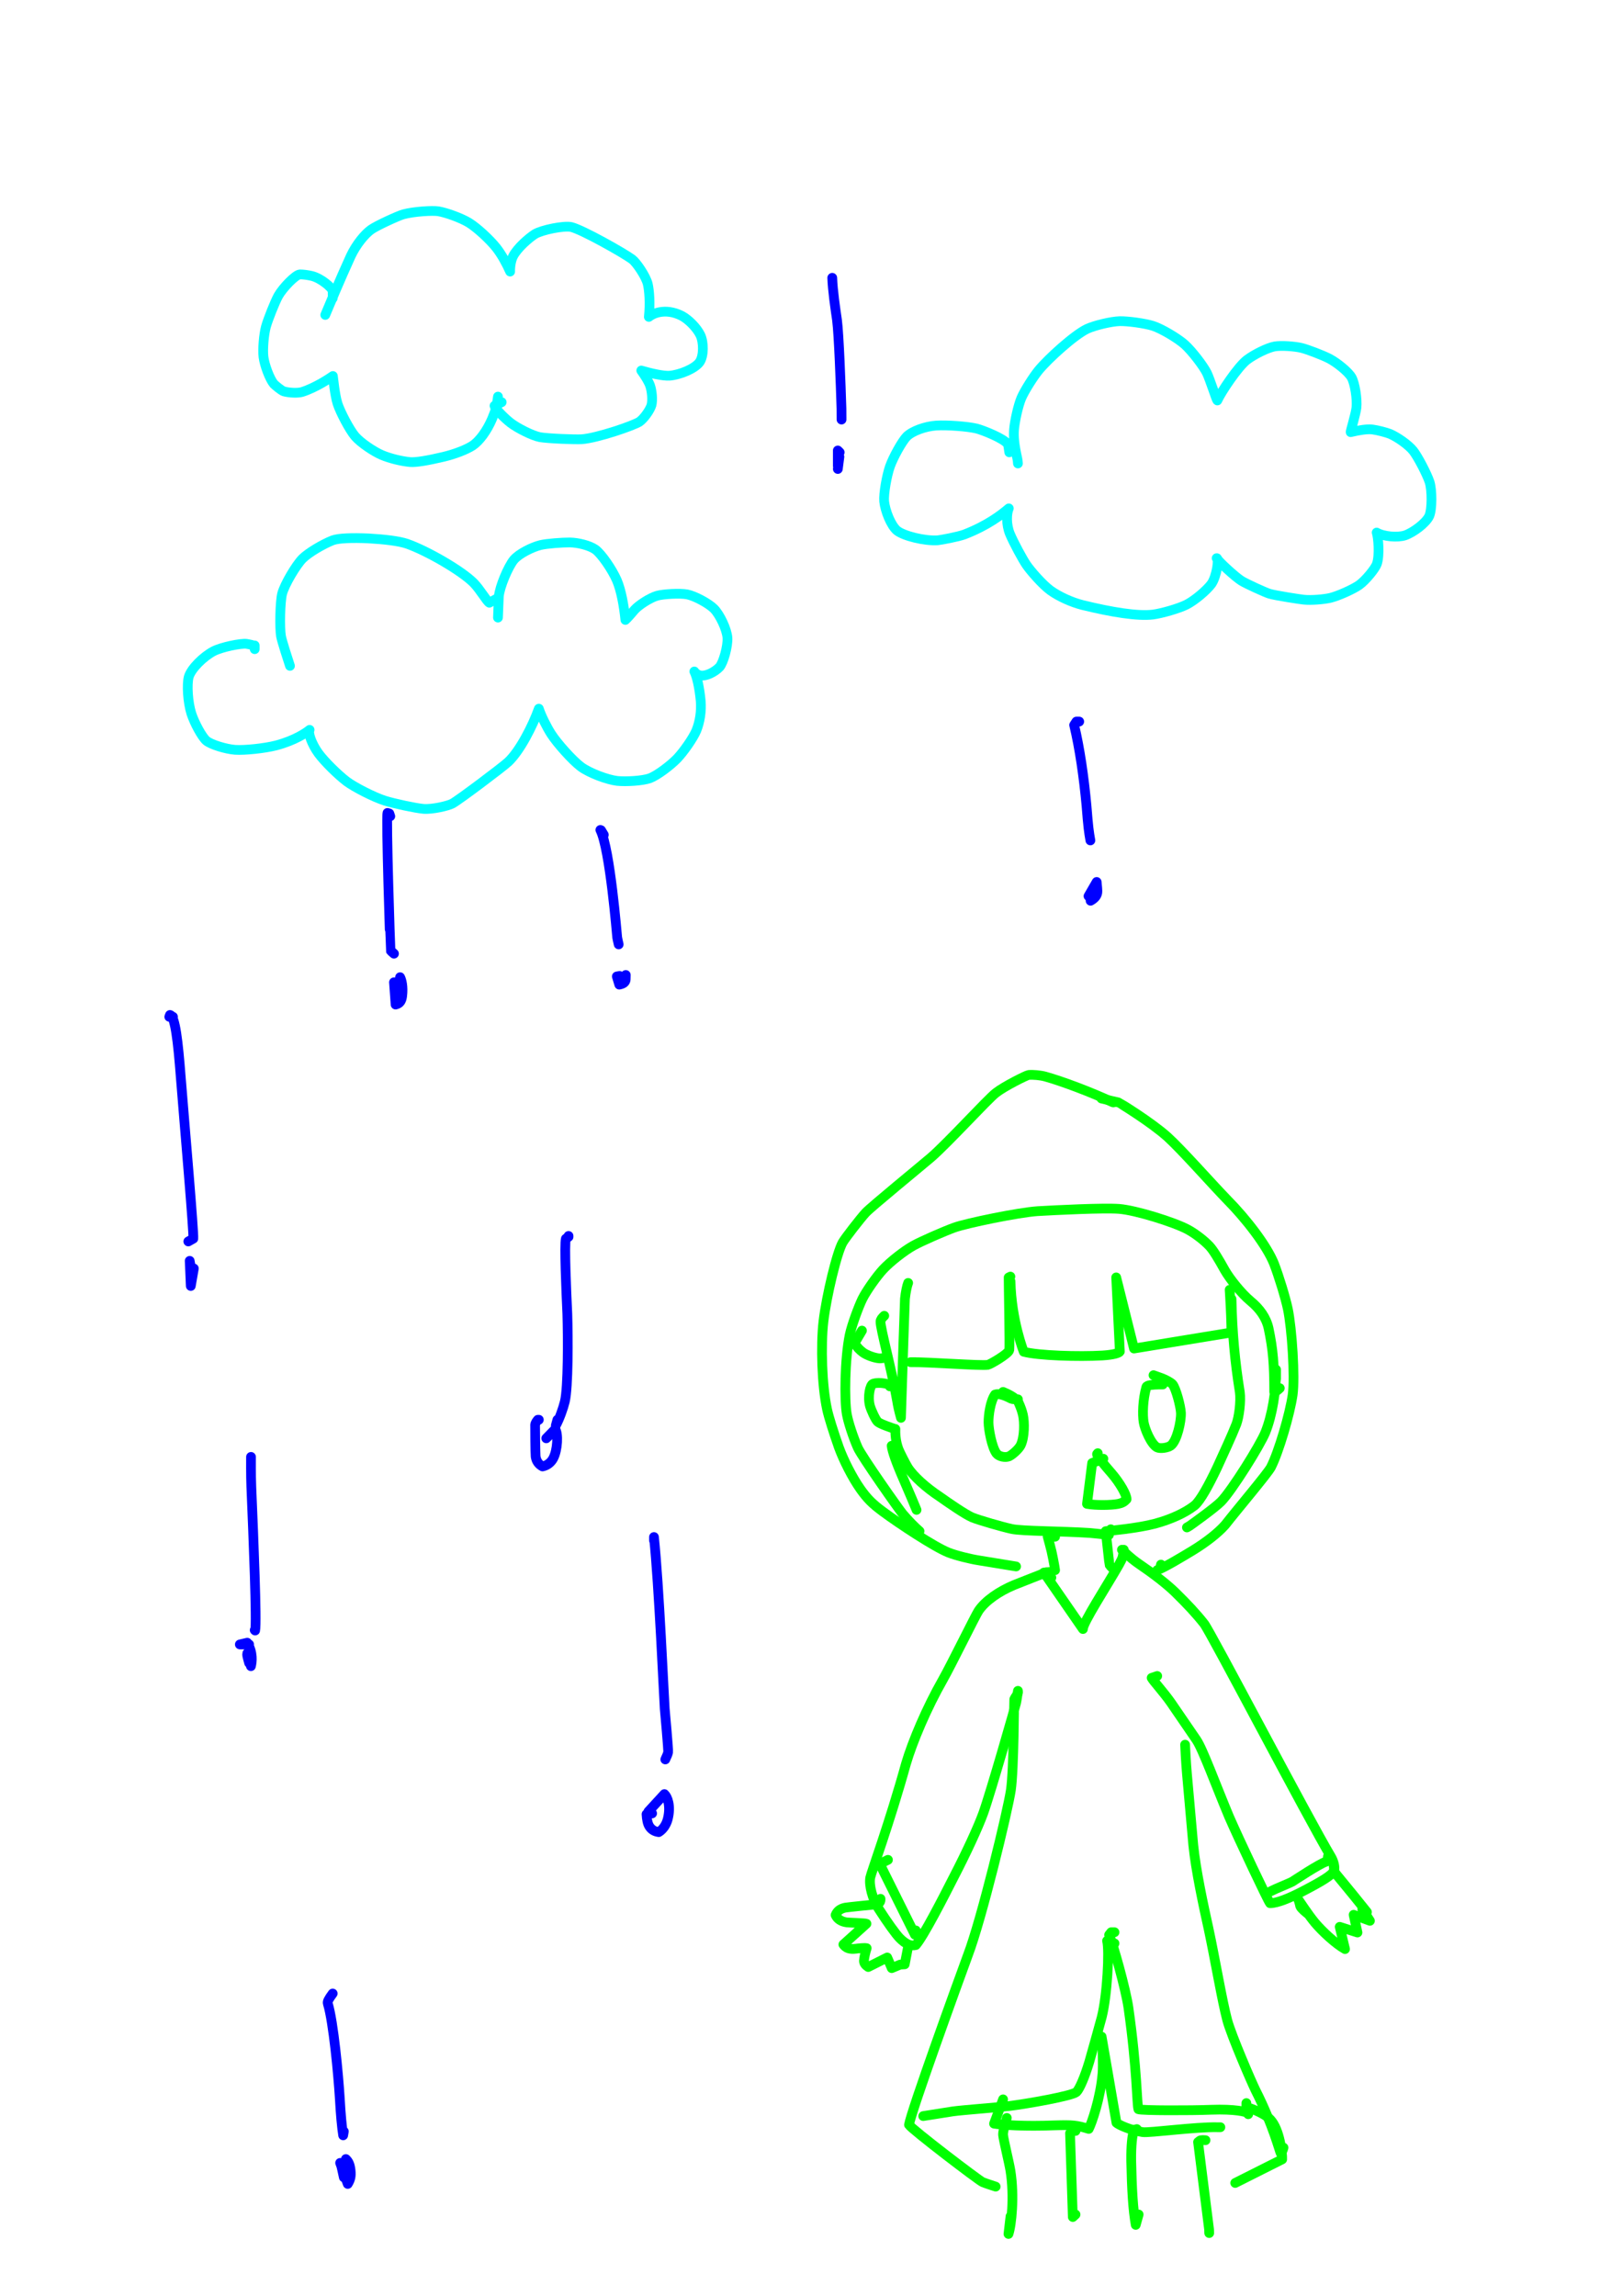 <?xml version="1.0" encoding="UTF-8" standalone="no"?>
<!DOCTYPE svg PUBLIC "-//W3C//DTD SVG 1.1//EN" "http://www.w3.org/Graphics/SVG/1.1/DTD/svg11.dtd">
<svg width="128.40" height="181.68" viewBox="0.00 0.00 535.00 757.00" xmlns="http://www.w3.org/2000/svg" xmlns:xlink="http://www.w3.org/1999/xlink">
<g stroke-linecap="round" id="150">
<path d="M109.67,98.31 C109.66,97.63 109.69,96.03 109.62,95.76 C109.35,94.84 105.90,91.72 102.74,90.96 C101.41,90.66 99.99,90.46 98.85,90.46 C97.44,90.53 93.27,94.82 91.74,97.52 C90.58,99.64 88.31,105.37 87.66,107.71 C86.96,110.31 86.56,115.08 86.85,117.65 C87.18,120.34 88.90,124.93 90.26,126.57 C90.62,126.96 92.79,128.79 93.55,129.02 C95.41,129.54 98.21,129.63 99.56,129.23 C104.03,127.83 108.82,124.61 109.73,123.96 C109.83,124.43 110.33,130.10 111.26,133.06 C112.18,135.88 115.23,141.69 117.04,143.83 C118.88,145.97 123.18,148.86 125.89,150.02 C128.61,151.15 132.27,152.05 135.18,152.33 C137.14,152.49 140.98,151.83 146.28,150.58 C149.92,149.70 153.65,148.28 155.78,146.91 C157.96,145.46 160.49,142.13 162.23,138.03 C162.90,136.41 163.34,135.23 163.53,134.47 C163.68,133.84 163.89,132.60 164.15,130.75" fill="none" stroke="rgb(0, 255, 255)" stroke-width="3.21" stroke-opacity="1.00" stroke-linejoin="round"/>
<path d="M165.37,132.59 C165.37,132.59 163.01,133.78 163.01,133.78 C163.20,134.75 166.35,137.89 168.29,139.40 C170.60,141.17 175.52,143.65 177.98,144.12 C180.61,144.59 189.67,144.93 191.74,144.80 C196.90,144.44 208.92,140.27 210.77,139.05 C212.22,138.07 214.28,135.18 214.75,133.55 C215.18,131.91 214.91,128.90 214.28,127.08 C213.79,125.75 212.75,124.07 211.39,122.15 C214.50,123.06 218.61,124.01 220.72,123.86 C224.11,123.57 229.00,121.60 230.62,119.38 C232.04,117.32 231.98,112.85 230.88,110.49 C229.65,107.98 226.95,105.32 224.79,104.15 C219.06,101.22 214.82,103.62 213.89,104.47 C214.35,99.95 214.03,95.71 213.51,93.57 C212.87,91.05 209.79,86.54 208.40,85.49 C205.58,83.40 192.00,75.74 188.31,74.84 C185.89,74.30 178.57,75.80 176.32,77.18 C174.44,78.38 170.60,81.64 169.13,84.46 C168.41,85.86 168.11,88.00 168.16,89.53 C166.97,86.85 165.38,83.95 163.62,81.69 C161.44,78.94 157.21,75.03 154.51,73.38 C151.89,71.81 147.14,70.11 144.51,69.65 C142.63,69.35 136.48,69.70 132.97,70.65 C131.30,71.11 124.26,74.33 122.36,75.66 C120.24,77.18 117.47,80.52 115.64,84.38 C111.85,92.70 108.57,100.60 107.22,103.82" fill="none" stroke="rgb(0, 255, 255)" stroke-width="3.21" stroke-opacity="1.00" stroke-linejoin="round"/>
<path d="M333.72,147.28 C333.72,147.28 333.44,148.72 333.44,148.72 C333.44,148.72 332.70,149.12 332.70,149.12 C332.51,148.06 332.39,146.75 332.24,146.48 C331.13,144.61 323.94,141.79 321.92,141.28 C318.93,140.56 312.22,140.07 308.61,140.29 C304.99,140.54 300.71,142.09 298.87,143.92 C297.29,145.56 294.42,150.80 293.36,153.77 C292.31,156.76 291.23,162.83 291.45,165.28 C291.77,168.35 293.66,173.24 295.72,174.94 C297.93,176.68 304.76,178.40 309.07,178.12 C310.02,178.05 315.93,176.95 317.95,176.18 C325.69,173.17 330.18,169.61 332.54,167.60 C331.79,169.22 331.64,172.92 332.91,176.00 C334.23,179.12 337.09,184.36 338.34,186.20 C339.68,188.16 343.60,192.70 346.27,194.65 C349.13,196.71 353.31,198.57 356.82,199.46 C366.46,201.82 374.95,203.22 380.06,202.60 C382.90,202.23 388.51,200.63 391.10,199.34 C393.79,197.98 397.71,194.67 399.32,192.52 C401.12,189.96 401.91,183.86 401.05,184.01 C401.62,185.07 407.16,190.17 409.22,191.47 C410.89,192.50 417.00,195.27 418.38,195.71 C420.50,196.36 428.55,197.56 429.70,197.69 C432.27,197.97 436.52,197.58 438.55,197.10 C441.02,196.50 445.97,194.32 448.04,192.86 C450.21,191.29 453.33,187.44 453.87,185.90 C454.86,182.93 454.31,177.00 453.80,175.57 C456.10,176.91 460.71,177.30 463.17,176.49 C465.89,175.54 470.01,172.49 471.13,170.12 C472.10,167.93 472.08,161.57 471.24,158.91 C470.40,156.36 467.44,150.64 465.86,148.62 C464.24,146.59 460.62,144.10 458.24,143.06 C457.10,142.59 454.05,141.79 452.43,141.59 C450.72,141.38 448.16,141.77 445.22,142.47 C445.14,142.18 446.87,136.64 447.14,134.36 C447.42,131.61 446.64,126.41 445.52,124.41 C444.43,122.53 440.70,119.54 438.16,118.21 C436.09,117.14 431.11,115.22 429.07,114.71 C426.74,114.14 422.24,113.84 420.15,114.21 C417.82,114.65 413.51,116.76 410.99,118.67 C408.04,120.96 402.46,129.33 401.28,132.02 C401.01,131.86 398.81,125.00 397.84,122.98 C396.71,120.68 392.89,115.69 390.52,113.56 C388.12,111.45 382.97,108.39 380.09,107.44 C377.39,106.58 371.74,105.83 369.10,105.88 C366.33,105.96 360.92,107.24 358.38,108.40 C354.17,110.38 345.54,118.22 342.32,122.14 C340.63,124.22 337.73,128.77 336.68,131.20 C335.61,133.72 334.47,138.95 334.26,141.66 C334.10,144.06 334.30,146.55 335.35,151.20 C335.44,151.60 335.51,152.13 335.55,152.79" fill="none" stroke="rgb(0, 255, 255)" stroke-width="3.21" stroke-opacity="1.00" stroke-linejoin="round"/>
<path d="M163.54,197.48 C163.54,197.48 161.30,198.70 161.30,198.70 C160.45,198.20 158.23,194.29 156.12,192.15 C152.18,188.19 140.90,181.61 134.11,179.24 C131.49,178.36 126.84,177.80 121.45,177.49 C116.14,177.27 111.61,177.38 109.61,178.14 C106.38,179.43 101.73,182.16 99.70,184.17 C97.58,186.33 93.81,192.68 93.00,195.72 C92.33,198.36 92.15,207.01 92.63,209.74 C92.95,211.48 94.99,217.67 95.59,219.52" fill="none" stroke="rgb(0, 255, 255)" stroke-width="3.21" stroke-opacity="1.00" stroke-linejoin="round"/>
<path d="M83.96,214.01 C83.96,214.01 83.96,212.78 83.96,212.78 C83.76,212.81 81.97,212.35 81.23,212.25 C79.49,212.02 73.15,213.27 70.38,214.69 C67.05,216.44 63.00,220.42 62.21,223.17 C61.55,225.66 61.91,231.57 63.08,235.25 C64.10,238.35 66.55,242.92 68.03,244.20 C69.59,245.48 74.44,246.95 77.48,247.19 C80.67,247.41 87.20,246.71 90.96,245.76 C97.35,244.08 101.06,241.44 102.06,240.61 C101.43,241.51 102.77,245.33 104.98,248.36 C107.09,251.20 111.37,255.38 114.27,257.61 C116.80,259.50 123.19,262.80 126.96,263.99 C129.94,264.91 136.91,266.42 139.61,266.66 C142.49,266.89 147.66,265.69 149.11,264.91 C151.23,263.77 165.54,253.01 167.53,251.17 C171.39,247.53 175.55,239.40 177.62,233.63 C178.36,235.97 180.19,239.63 181.72,242.02 C183.70,245.08 188.68,250.65 191.47,252.76 C194.34,254.89 200.29,257.07 203.44,257.44 C206.31,257.74 211.83,257.43 214.23,256.56 C216.64,255.65 220.99,252.36 223.21,250.07 C225.32,247.85 228.49,243.35 229.54,240.85 C230.72,237.96 231.25,234.43 230.98,231.11 C230.57,226.72 229.73,222.99 228.88,221.37 C229.11,221.85 230.03,222.57 231.05,222.71 C232.74,222.93 235.48,221.66 237.17,219.92 C238.42,218.57 239.98,213.04 239.79,210.23 C239.55,207.38 237.29,202.64 235.35,200.67 C233.52,198.86 229.03,196.46 226.50,195.95 C224.21,195.52 218.73,195.79 216.56,196.41 C214.21,197.11 210.58,199.46 209.19,201.01 C208.21,202.17 206.81,203.79 206.15,204.37 C205.65,199.52 204.73,194.58 203.35,191.33 C201.76,187.68 198.24,182.58 196.23,181.13 C194.28,179.79 190.53,178.87 187.84,178.83 C185.38,178.81 180.23,179.19 178.17,179.69 C175.40,180.38 171.09,182.50 169.36,184.56 C167.56,186.77 164.71,193.38 164.43,196.66 C164.39,197.18 164.23,201.65 164.15,203.60" fill="none" stroke="rgb(0, 255, 255)" stroke-width="3.21" stroke-opacity="1.00" stroke-linejoin="round"/>
<path d="M274.34,91.58 C274.46,95.66 275.39,101.96 275.91,105.52 C276.53,110.33 277.14,126.87 277.38,134.74 C277.40,135.47 277.40,137.78 277.40,138.32 C277.40,138.32 277.40,137.49 277.40,137.49" fill="none" stroke="rgb(0, 0, 255)" stroke-width="3.21" stroke-opacity="1.00" stroke-linejoin="round"/>
<path d="M276.79,149.12 C276.79,149.12 276.17,148.51 276.17,148.51 C276.17,148.51 276.17,153.57 276.17,153.57 C276.17,153.57 276.70,150.58 276.70,150.58 C276.70,150.58 276.18,154.61 276.18,154.61" fill="none" stroke="rgb(0, 0, 255)" stroke-width="3.21" stroke-opacity="1.00" stroke-linejoin="round"/>
<path d="M355.75,237.88 C355.75,237.88 354.83,237.88 354.83,237.88 C354.83,237.88 354.08,239.03 354.08,239.03 C355.91,246.67 357.29,256.21 358.15,265.62 C358.70,272.62 358.93,274.27 359.43,277.06" fill="none" stroke="rgb(0, 0, 255)" stroke-width="3.21" stroke-opacity="1.00" stroke-linejoin="round"/>
<path d="M360.04,294.81 C360.04,294.81 359.43,295.73 359.43,295.73 C359.43,295.73 359.50,296.95 359.50,296.95 C360.97,296.10 361.77,295.15 361.74,293.74 C361.74,293.34 361.66,292.35 361.50,290.76 C361.50,290.76 358.81,295.42 358.81,295.42" fill="none" stroke="rgb(0, 0, 255)" stroke-width="3.21" stroke-opacity="1.00" stroke-linejoin="round"/>
<path d="M199.04,275.22 C199.04,275.22 198.12,273.69 198.12,273.69 C198.12,273.69 197.90,273.61 197.90,273.61 C201.10,279.91 203.37,308.51 203.45,309.05 C203.51,309.44 203.67,310.20 203.94,311.34" fill="none" stroke="rgb(0, 0, 255)" stroke-width="3.21" stroke-opacity="1.00" stroke-linejoin="round"/>
<path d="M205.16,322.36 C205.16,322.36 204.25,321.74 204.25,321.74 C204.25,321.74 203.33,321.90 203.33,321.90 C203.33,321.90 204.14,324.60 204.14,324.60 C205.50,324.33 206.18,323.84 206.25,322.85 C206.27,322.65 206.28,322.18 206.28,321.42 C206.28,321.42 203.94,323.58 203.94,323.58" fill="none" stroke="rgb(0, 0, 255)" stroke-width="3.21" stroke-opacity="1.00" stroke-linejoin="round"/>
<path d="M128.65,269.10 C128.65,269.10 128.34,268.18 128.34,268.18 C128.34,268.18 127.73,268.00 127.73,268.00 C127.22,269.67 128.65,313.14 128.71,313.25 C128.83,313.47 129.22,313.86 129.87,314.40" fill="none" stroke="rgb(0, 0, 255)" stroke-width="3.21" stroke-opacity="1.00" stroke-linejoin="round"/>
<path d="M131.71,325.42 C131.71,325.42 129.87,323.83 129.87,323.83 C129.87,323.83 130.40,331.17 130.40,331.17 C131.67,330.88 132.34,330.14 132.56,328.38 C132.95,325.18 132.34,323.00 131.88,322.15 C131.54,323.64 131.37,324.66 131.35,325.22 C131.33,325.78 131.45,326.66 131.71,327.87" fill="none" stroke="rgb(0, 0, 255)" stroke-width="3.21" stroke-opacity="1.00" stroke-linejoin="round"/>
<path d="M57.02,335.21 C57.02,335.21 55.80,335.21 55.80,335.21 C55.80,335.21 56.03,334.60 56.03,334.60 C57.74,334.99 58.68,343.40 59.58,355.04 C60.93,372.00 63.93,406.26 63.72,408.34 C63.72,408.34 62.07,409.27 62.07,409.27" fill="none" stroke="rgb(0, 0, 255)" stroke-width="3.21" stroke-opacity="1.00" stroke-linejoin="round"/>
<path d="M63.15,419.08 C63.15,419.08 62.53,415.66 62.53,415.66 C62.53,415.66 62.89,423.95 62.89,423.95 C62.89,423.95 63.90,418.18 63.90,418.18 C63.90,418.18 63.15,420.91 63.15,420.91" fill="none" stroke="rgb(0, 0, 255)" stroke-width="3.21" stroke-opacity="1.00" stroke-linejoin="round"/>
<path d="M187.41,407.45 C187.41,407.45 187.41,407.75 187.41,407.75 C187.41,407.75 186.53,408.36 186.53,408.36 C185.99,410.26 186.67,425.93 187.01,433.09 C187.25,440.93 187.31,457.36 186.19,462.03 C185.60,464.42 184.44,467.66 183.21,469.96 C183.21,469.96 183.74,468.05 183.74,468.05" fill="none" stroke="rgb(0, 0, 255)" stroke-width="3.21" stroke-opacity="1.00" stroke-linejoin="round"/>
<path d="M177.62,468.05 C177.62,468.05 177.31,468.05 177.31,468.05 C176.82,468.62 176.45,469.21 176.39,469.78 C176.36,470.09 176.47,479.49 176.56,480.15 C176.77,481.72 177.63,482.81 178.84,483.44 C180.24,483.16 181.57,482.27 182.38,480.74 C183.82,478.00 184.06,472.61 183.02,471.15 C183.02,471.15 180.07,474.17 180.07,474.17" fill="none" stroke="rgb(0, 0, 255)" stroke-width="3.21" stroke-opacity="1.00" stroke-linejoin="round"/>
<path d="M215.57,507.84 C215.57,507.84 215.57,506.71 215.57,506.71 C217.21,522.10 218.89,560.34 219.12,563.37 C219.20,564.43 220.37,576.89 220.24,577.64 C220.16,578.11 219.85,578.90 219.31,580.03" fill="none" stroke="rgb(0, 0, 255)" stroke-width="3.21" stroke-opacity="1.00" stroke-linejoin="round"/>
<path d="M214.96,597.82 C214.96,597.82 213.12,598.09 213.12,598.09 C213.22,599.85 213.48,601.20 214.05,602.09 C214.77,603.23 215.83,603.81 217.15,603.99 C218.45,603.18 219.58,601.71 220.11,599.70 C221.23,595.29 219.97,592.31 219.01,591.46 C219.01,591.46 213.73,597.21 213.73,597.21" fill="none" stroke="rgb(0, 0, 255)" stroke-width="3.21" stroke-opacity="1.00" stroke-linejoin="round"/>
<path d="M82.74,480.29 C82.74,480.82 82.69,486.40 82.84,490.07 C83.57,507.40 84.70,534.98 84.10,537.53 C84.10,537.53 83.96,537.39 83.96,537.39" fill="none" stroke="rgb(0, 0, 255)" stroke-width="3.21" stroke-opacity="1.00" stroke-linejoin="round"/>
<path d="M82.12,542.12 C81.61,542.12 81.10,542.12 80.59,542.12 C79.98,542.12 79.22,542.12 79.06,542.12 C79.06,542.12 81.50,541.55 81.50,541.55 C83.49,544.85 83.05,547.96 82.71,549.29 C82.71,549.29 81.52,545.03 81.52,545.03 C81.45,545.27 81.45,545.55 81.51,545.87 C81.57,546.18 81.77,546.97 82.12,548.24" fill="none" stroke="rgb(0, 0, 255)" stroke-width="3.21" stroke-opacity="1.00" stroke-linejoin="round"/>
<path d="M109.67,657.20 C108.34,659.02 107.85,659.85 108.06,660.52 C109.90,666.49 111.53,684.02 112.01,691.79 C112.29,696.88 112.73,701.71 113.12,703.95 C113.12,703.95 113.34,702.66 113.34,702.66" fill="none" stroke="rgb(0, 0, 255)" stroke-width="3.21" stroke-opacity="1.00" stroke-linejoin="round"/>
<path d="M113.34,717.80 C113.13,716.81 112.53,714.07 112.42,713.71 C112.36,713.48 112.25,713.25 112.12,713.04 C112.12,713.04 114.63,719.97 114.63,719.97 C115.49,718.60 115.78,717.42 115.56,715.49 C115.34,713.56 114.90,712.60 114.01,711.77 C114.01,711.77 113.95,716.58 113.95,716.58" fill="none" stroke="rgb(0, 0, 255)" stroke-width="3.21" stroke-opacity="1.00" stroke-linejoin="round"/>
<path d="M367.38,363.37 C367.13,363.45 366.93,363.45 366.77,363.37 C359.97,360.15 350.00,356.41 344.50,354.89 C343.03,354.49 340.45,354.23 339.04,354.39 C338.36,354.48 331.13,358.06 328.30,360.27 C325.33,362.61 312.51,376.72 306.88,381.59 C303.06,384.84 287.27,397.77 285.39,399.76 C283.59,401.71 278.70,408.03 277.80,409.55 C275.89,412.80 272.42,427.32 271.44,435.61 C270.50,443.76 270.96,456.78 272.61,464.53 C273.22,467.33 274.75,472.10 276.52,477.15 C278.09,481.43 280.90,487.01 283.59,490.85 C285.95,494.16 287.55,495.73 290.94,498.26 C296.60,502.45 308.02,509.97 312.63,511.82 C315.15,512.81 319.88,513.97 322.69,514.41 C325.51,514.86 331.63,515.86 334.94,516.41" fill="none" stroke="rgb(0, 255, 0)" stroke-width="3.21" stroke-opacity="1.00" stroke-linejoin="round"/>
<path d="M382.69,515.80 C382.69,515.80 382.38,517.17 382.38,517.17 C382.38,517.17 381.46,517.63 381.46,517.63 C383.86,516.76 389.78,513.19 393.23,511.10 C397.31,508.60 401.41,505.50 403.87,502.69 C407.69,497.80 417.87,485.75 418.95,483.70 C421.53,478.65 425.17,466.23 426.10,459.85 C426.91,454.01 425.88,438.05 424.50,431.43 C423.70,427.71 421.50,420.55 419.99,416.66 C417.61,410.64 410.69,401.74 404.57,395.55 C399.28,390.09 389.54,379.04 384.83,374.78 C379.36,369.88 368.94,363.51 368.76,363.46 C367.84,363.22 365.12,362.65 363.10,362.15" fill="none" stroke="rgb(0, 255, 0)" stroke-width="3.21" stroke-opacity="1.00" stroke-linejoin="round"/>
<path d="M420.64,454.58 C420.64,453.90 420.64,453.22 420.64,452.54 C420.64,452.20 420.64,451.86 420.64,451.52 C420.69,458.47 419.39,466.51 417.13,472.16 C415.35,476.55 406.10,491.31 402.56,494.97 C400.43,497.15 392.42,502.84 392.23,502.97 C391.98,503.13 391.66,503.33 391.26,503.55" fill="none" stroke="rgb(0, 255, 0)" stroke-width="3.21" stroke-opacity="1.00" stroke-linejoin="round"/>
<path d="M421.86,457.64 C421.43,458.05 421.13,458.31 420.95,458.43 C420.77,458.55 420.46,458.69 420.03,458.87 C420.02,449.68 419.64,444.96 418.17,437.91 C417.38,434.38 415.30,431.48 412.23,428.93 C409.25,426.46 405.40,421.65 403.74,418.74 C401.57,414.83 399.95,412.18 398.72,410.83 C396.88,408.87 393.98,406.65 391.47,405.29 C386.97,402.90 374.43,398.97 368.89,398.53 C363.68,398.15 348.44,398.91 342.04,399.28 C335.67,399.71 318.59,403.25 314.61,404.68 C311.17,405.93 303.78,409.16 301.08,410.65 C297.94,412.41 293.46,415.96 291.11,418.46 C288.94,420.81 285.65,425.46 284.29,428.17 C283.10,430.58 280.77,436.80 280.08,440.12 C278.47,448.08 278.31,461.46 279.14,466.23 C279.65,468.99 281.18,473.66 282.74,477.22 C284.07,480.21 296.42,497.74 297.61,499.14 C299.35,501.20 301.75,503.62 303.11,504.78" fill="none" stroke="rgb(0, 255, 0)" stroke-width="3.21" stroke-opacity="1.00" stroke-linejoin="round"/>
<path d="M293.31,457.03 C293.31,457.03 293.31,456.42 293.31,456.42 C293.07,456.49 290.16,455.43 287.80,456.18 C286.78,456.54 285.98,460.42 286.75,463.41 C287.15,464.89 288.58,467.94 289.28,468.67 C290.03,469.42 293.80,470.68 295.00,471.09" fill="none" stroke="rgb(0, 255, 0)" stroke-width="3.21" stroke-opacity="1.00" stroke-linejoin="round"/>
<path d="M284.13,438.66 C284.13,438.66 281.68,442.82 281.68,442.82 C282.57,444.17 283.22,444.90 284.46,445.85 C285.65,446.73 288.28,447.72 289.92,447.81 C290.44,447.84 291.16,447.72 292.09,447.47" fill="none" stroke="rgb(0, 255, 0)" stroke-width="3.21" stroke-opacity="1.00" stroke-linejoin="round"/>
<path d="M291.48,433.77 C290.70,434.51 290.28,435.05 290.25,435.67 C290.17,437.84 293.93,451.47 295.71,461.75 C296.02,463.66 296.33,465.01 296.99,467.42 C297.50,450.98 298.27,428.52 298.30,428.19 C298.52,426.04 299.01,423.74 299.36,422.94" fill="none" stroke="rgb(0, 255, 0)" stroke-width="3.21" stroke-opacity="1.00" stroke-linejoin="round"/>
<path d="M301.88,449.07 C301.88,449.07 300.15,449.07 300.15,449.07 C306.07,448.98 323.35,450.33 325.65,449.94 C326.46,449.79 332.49,446.28 332.70,445.05 C332.89,443.78 332.47,423.11 332.49,421.14 C332.49,421.14 333.06,420.85 333.06,420.85" fill="none" stroke="rgb(0, 255, 0)" stroke-width="3.21" stroke-opacity="1.00" stroke-linejoin="round"/>
<path d="M333.10,423.36 C333.10,423.26 333.10,423.16 333.10,423.05 C333.10,422.84 333.10,422.62 333.10,422.40 C333.40,435.43 337.46,445.59 337.47,445.63 C342.18,446.91 355.66,447.32 363.42,446.86 C367.30,446.62 368.90,446.00 369.14,445.57 C369.14,445.57 367.94,421.12 367.94,421.12 C367.94,421.12 373.80,444.56 373.80,444.56 C373.80,444.56 405.94,439.28 405.94,439.28 C405.89,435.70 405.74,431.86 405.46,427.22 C405.42,426.55 405.38,425.87 405.34,425.20" fill="none" stroke="rgb(0, 255, 0)" stroke-width="3.21" stroke-opacity="1.00" stroke-linejoin="round"/>
<path d="M405.95,428.87 C405.95,428.77 405.95,428.67 405.95,428.56 C405.95,428.46 405.95,428.36 405.95,428.26 C406.18,439.28 407.08,448.92 408.69,458.94 C409.09,462.02 408.43,467.19 407.55,469.50 C406.26,472.82 403.03,479.86 401.23,483.77 C398.56,489.42 395.67,494.76 393.80,496.29 C390.59,498.81 385.95,500.89 380.69,502.32 C374.81,503.86 365.59,504.68 364.49,504.78 C364.88,508.06 365.67,515.72 365.74,515.88 C365.85,516.09 366.19,516.47 366.77,517.02" fill="none" stroke="rgb(0, 255, 0)" stroke-width="3.21" stroke-opacity="1.00" stroke-linejoin="round"/>
<path d="M366.16,504.16 C366.16,504.16 365.55,505.39 365.55,505.39 C365.55,505.39 365.55,506.00 365.55,506.00 C365.15,505.98 360.12,505.43 359.23,505.36 C350.15,504.77 336.88,504.78 333.52,504.06 C330.38,503.37 322.70,501.16 320.47,500.24 C318.16,499.25 312.58,495.39 309.72,493.36 C305.37,490.50 301.09,486.70 299.21,483.72 C298.46,482.50 296.66,478.95 296.21,477.83 C295.16,475.15 295.10,472.32 295.15,471.11" fill="none" stroke="rgb(0, 255, 0)" stroke-width="3.21" stroke-opacity="1.00" stroke-linejoin="round"/>
<path d="M295.15,476.62 C295.15,476.62 293.93,476.62 293.93,476.62 C294.09,478.37 295.49,482.36 298.05,488.16 C299.57,491.62 301.67,496.65 302.12,497.76" fill="none" stroke="rgb(0, 255, 0)" stroke-width="3.21" stroke-opacity="1.00" stroke-linejoin="round"/>
<path d="M347.79,506.61 C347.79,506.61 345.36,506.61 345.36,506.61 C345.64,507.63 346.39,510.39 346.63,511.46 C346.88,512.52 347.41,515.24 347.57,516.21 C347.65,516.69 347.72,517.16 347.79,517.63" fill="none" stroke="rgb(0, 255, 0)" stroke-width="3.21" stroke-opacity="1.00" stroke-linejoin="round"/>
<path d="M345.96,518.24 C345.96,518.24 344.12,518.42 344.12,518.42 C344.12,518.42 356.98,537.04 356.98,537.04 C356.82,535.16 364.89,522.78 368.84,515.84 C369.49,514.69 369.88,513.87 370.02,513.40 C370.14,512.99 370.28,512.16 370.44,510.90" fill="none" stroke="rgb(0, 255, 0)" stroke-width="3.21" stroke-opacity="1.00" stroke-linejoin="round"/>
<path d="M346.57,520.08 C346.57,520.08 345.80,519.92 345.80,519.92 C345.80,519.92 344.86,518.36 344.86,518.36 C342.52,519.28 335.31,522.10 334.25,522.54 C329.31,524.61 324.81,527.70 322.56,531.04 C321.46,532.72 313.65,548.68 310.78,553.77 C305.52,562.99 300.79,574.14 298.64,581.47 C293.23,600.96 287.17,617.38 286.86,619.00 C286.42,621.57 287.56,625.91 289.58,629.18 C292.52,633.76 295.28,637.62 296.58,638.94 C298.64,641.01 300.21,641.64 301.89,641.22 C304.47,638.27 311.02,625.44 314.29,619.01 C318.63,610.64 322.44,602.36 324.10,597.79 C326.53,591.07 334.78,562.16 334.92,561.49 C335.16,560.41 335.44,558.48 335.55,557.42" fill="none" stroke="rgb(0, 255, 0)" stroke-width="3.21" stroke-opacity="1.00" stroke-linejoin="round"/>
<path d="M292.70,613.13 C291.80,613.56 291.24,613.86 291.00,614.04 C290.76,614.22 290.51,614.53 290.25,614.96 C290.25,614.96 301.60,637.82 301.60,637.82 C301.60,637.82 301.88,636.40 301.88,636.40" fill="none" stroke="rgb(0, 255, 0)" stroke-width="3.21" stroke-opacity="1.00" stroke-linejoin="round"/>
<path d="M290.25,625.98 C290.25,626.15 290.25,626.25 290.25,626.29 C290.24,626.54 290.20,626.74 290.12,626.90 C290.04,627.04 289.84,627.34 289.50,627.79 C288.53,627.78 279.20,628.78 278.63,628.89 C276.93,629.23 275.95,630.08 275.44,631.33 C275.99,632.58 277.22,633.49 279.12,633.75 C279.83,633.84 285.24,633.99 285.61,634.19 C285.61,634.19 278.01,641.04 278.01,641.04 C278.87,642.23 280.06,642.69 282.11,642.43 C282.90,642.33 284.93,642.08 285.69,642.26 C285.32,643.33 284.81,645.47 284.79,646.44 C284.78,647.25 285.39,647.93 286.21,648.46 C286.21,648.46 292.46,645.32 292.46,645.32 C292.46,645.32 293.95,648.83 293.95,648.83 C293.95,648.83 296.75,647.66 296.75,647.66 C296.75,647.66 298.23,647.57 298.23,647.57 C298.23,647.57 299.44,641.29 299.44,641.29" fill="none" stroke="rgb(0, 255, 0)" stroke-width="3.21" stroke-opacity="1.00" stroke-linejoin="round"/>
<path d="M335.55,558.03 C335.43,558.62 334.51,559.71 334.33,560.21 C334.25,560.43 334.24,583.02 333.22,590.14 C332.22,596.86 323.59,632.70 319.03,644.61 C315.90,653.12 300.31,696.14 299.64,700.48 C300.62,702.02 322.65,718.84 323.90,719.37 C324.73,719.72 327.24,720.56 328.21,720.86" fill="none" stroke="rgb(0, 255, 0)" stroke-width="3.21" stroke-opacity="1.00" stroke-linejoin="round"/>
<path d="M367.38,640.67 C367.38,640.67 365.85,640.67 365.85,640.67 C365.85,640.67 364.93,639.83 364.93,639.83 C365.77,643.04 364.98,657.84 363.18,664.97 C362.60,667.22 360.10,676.12 359.05,679.79 C357.57,684.71 355.82,688.75 354.83,689.68 C353.38,690.95 338.48,693.60 332.32,694.33 C328.71,694.76 317.29,695.61 314.07,696.06 C310.66,696.58 305.79,697.36 304.33,697.60" fill="none" stroke="rgb(0, 255, 0)" stroke-width="3.21" stroke-opacity="1.00" stroke-linejoin="round"/>
<path d="M367.38,637.00 C367.38,637.00 366.29,637.00 366.29,637.00 C366.29,637.00 365.61,637.87 365.61,637.87 C366.95,641.02 371.08,655.72 371.97,661.86 C374.87,682.24 374.74,693.86 375.26,695.34 C376.12,695.80 392.85,695.78 399.19,695.52 C407.27,695.23 410.69,696.19 411.41,696.63 C411.41,696.63 411.46,696.99 411.46,696.99" fill="none" stroke="rgb(0, 255, 0)" stroke-width="3.21" stroke-opacity="1.00" stroke-linejoin="round"/>
<path d="M402.28,701.28 C401.99,701.28 401.69,701.28 401.36,701.28 C394.09,701.11 378.86,703.22 376.67,702.89 C372.51,702.22 368.79,700.51 368.03,699.81 C368.03,699.81 363.13,671.41 363.13,671.41 C363.48,674.26 363.65,680.83 363.44,683.51 C362.76,691.72 359.82,700.08 358.89,701.83 C354.81,700.60 353.74,700.49 347.59,700.66 C337.86,701.05 330.49,700.56 327.68,700.10 C327.68,700.10 330.65,692.09 330.65,692.09" fill="none" stroke="rgb(0, 255, 0)" stroke-width="3.21" stroke-opacity="1.00" stroke-linejoin="round"/>
<path d="M331.88,698.21 C331.04,701.13 330.58,702.89 330.65,703.83 C330.80,705.44 332.63,712.89 333.08,715.63 C334.43,724.06 333.41,733.68 332.43,736.46 C332.43,736.46 333.10,730.66 333.10,730.66" fill="none" stroke="rgb(0, 255, 0)" stroke-width="3.21" stroke-opacity="1.00" stroke-linejoin="round"/>
<path d="M354.53,702.50 C354.53,702.50 353.67,702.50 353.67,702.50 C353.67,702.50 352.72,703.26 352.72,703.26 C352.72,703.26 353.64,730.88 353.64,730.88 C353.64,730.88 354.53,730.05 354.53,730.05" fill="none" stroke="rgb(0, 255, 0)" stroke-width="3.21" stroke-opacity="1.00" stroke-linejoin="round"/>
<path d="M374.73,701.89 C374.73,701.89 373.81,702.19 373.81,702.19 C373.19,703.97 372.84,707.46 372.89,712.30 C373.09,721.75 373.48,728.54 374.38,733.47 C374.38,733.47 375.34,730.05 375.34,730.05" fill="none" stroke="rgb(0, 255, 0)" stroke-width="3.21" stroke-opacity="1.00" stroke-linejoin="round"/>
<path d="M397.38,705.56 C396.60,705.50 396.09,705.50 395.85,705.56 C395.61,705.62 395.30,705.82 394.93,706.17 C396.67,719.86 398.54,734.69 398.56,734.98 C398.58,735.19 398.59,735.58 398.60,736.17" fill="none" stroke="rgb(0, 255, 0)" stroke-width="3.21" stroke-opacity="1.00" stroke-linejoin="round"/>
<path d="M410.85,693.32 C410.85,693.32 410.85,694.54 410.85,694.54 C414.26,695.82 417.06,697.02 418.74,698.72 C421.85,702.02 422.74,710.03 422.65,711.87 C422.65,711.87 407.17,719.65 407.17,719.65" fill="none" stroke="rgb(0, 255, 0)" stroke-width="3.21" stroke-opacity="1.00" stroke-linejoin="round"/>
<path d="M423.09,708.01 C422.97,708.44 422.87,708.75 422.78,708.93 C422.69,709.11 422.49,709.41 422.17,709.85 C422.02,709.85 419.55,700.24 413.91,689.17 C412.67,686.70 405.93,671.12 404.54,665.99 C402.84,659.60 400.57,646.03 398.36,635.72 C396.77,628.54 394.17,616.58 393.34,608.20 C392.61,600.12 391.57,588.41 391.26,584.78 C390.95,581.26 390.70,576.56 390.65,575.17" fill="none" stroke="rgb(0, 255, 0)" stroke-width="3.21" stroke-opacity="1.00" stroke-linejoin="round"/>
<path d="M381.46,552.52 C381.46,552.52 379.63,553.14 379.63,553.14 C380.03,553.99 383.65,557.96 385.96,561.27 C388.31,564.70 392.53,570.85 394.38,573.57 C396.45,576.57 401.00,589.06 405.21,599.05 C408.35,606.25 418.00,626.69 418.65,627.42 C421.00,627.46 425.18,625.68 429.13,623.65 C435.51,620.33 439.17,618.19 439.75,616.70 C440.11,615.62 439.66,613.72 438.78,612.18 C431.27,599.64 399.19,538.22 396.93,535.30 C394.47,532.17 391.42,528.86 387.26,524.80 C384.28,521.96 380.29,518.89 375.75,515.80 C374.01,514.63 372.54,513.42 370.56,511.59 C370.28,511.33 370.04,511.10 369.83,510.90" fill="none" stroke="rgb(0, 255, 0)" stroke-width="3.21" stroke-opacity="1.00" stroke-linejoin="round"/>
<path d="M437.78,611.90 C437.72,612.33 437.67,612.64 437.61,612.82 C437.55,613.00 437.40,613.31 437.17,613.74 C435.31,614.15 426.33,620.12 425.97,620.33 C425.32,620.70 421.63,622.21 420.62,622.67 C420.24,622.84 419.63,623.13 418.80,623.53" fill="none" stroke="rgb(0, 255, 0)" stroke-width="3.21" stroke-opacity="1.00" stroke-linejoin="round"/>
<path d="M431.05,630.88 C430.45,630.41 428.84,629.10 428.60,628.38 C428.52,628.12 428.39,627.27 427.99,626.24 C428.31,626.65 431.15,631.08 433.42,633.82 C435.86,636.73 440.25,640.80 443.37,642.55 C443.37,642.55 441.62,635.22 441.62,635.22 C441.62,635.22 447.47,637.09 447.47,637.09 C447.47,637.09 446.21,631.25 446.21,631.25 C446.21,631.25 451.58,633.23 451.58,633.23 C451.58,633.23 449.06,629.37 449.06,629.37 C449.06,629.37 450.59,630.34 450.59,630.34 C444.23,622.32 440.16,617.67 439.95,617.16 C439.81,616.81 439.70,616.08 439.62,614.96" fill="none" stroke="rgb(0, 255, 0)" stroke-width="3.21" stroke-opacity="1.00" stroke-linejoin="round"/>
<path d="M383.30,456.42 C382.88,456.42 382.47,456.42 382.05,456.42 C379.99,456.48 378.09,456.60 377.89,457.24 C376.68,461.50 376.59,466.36 376.98,468.82 C377.37,471.16 379.41,476.03 381.38,477.14 C382.40,477.67 384.90,477.32 385.96,476.55 C387.98,474.98 389.39,468.61 389.28,465.77 C389.15,463.46 387.61,457.65 386.51,456.35 C385.96,455.75 384.30,454.85 383.07,454.38 C382.12,454.04 381.18,453.70 380.24,453.36" fill="none" stroke="rgb(0, 255, 0)" stroke-width="3.21" stroke-opacity="1.00" stroke-linejoin="round"/>
<path d="M335.55,461.31 C334.79,461.32 333.67,461.28 333.41,461.14 C330.40,459.57 328.93,459.41 327.99,459.75 C326.43,462.03 325.85,466.52 325.85,468.91 C325.87,471.23 326.95,477.12 328.48,479.16 C329.31,480.20 331.31,480.60 332.57,480.13 C333.72,479.62 335.83,477.70 336.46,476.44 C337.76,473.72 337.73,468.79 337.19,466.43 C336.87,465.10 336.53,464.12 335.78,462.42 C334.97,460.69 331.83,459.37 330.65,458.87" fill="none" stroke="rgb(0, 255, 0)" stroke-width="3.21" stroke-opacity="1.00" stroke-linejoin="round"/>
<path d="M363.71,480.90 C363.71,480.90 360.02,482.31 360.02,482.31 C360.02,482.31 358.32,495.78 358.32,495.78 C361.23,496.31 366.21,496.23 368.52,495.80 C369.85,495.54 370.63,495.08 371.35,494.27 C371.42,492.82 369.17,488.94 366.61,485.92 C363.55,482.38 361.54,479.98 361.63,479.35 C361.63,479.35 361.87,479.07 361.87,479.07" fill="none" stroke="rgb(0, 255, 0)" stroke-width="3.21" stroke-opacity="1.00" stroke-linejoin="round"/>
</g>
</svg>
